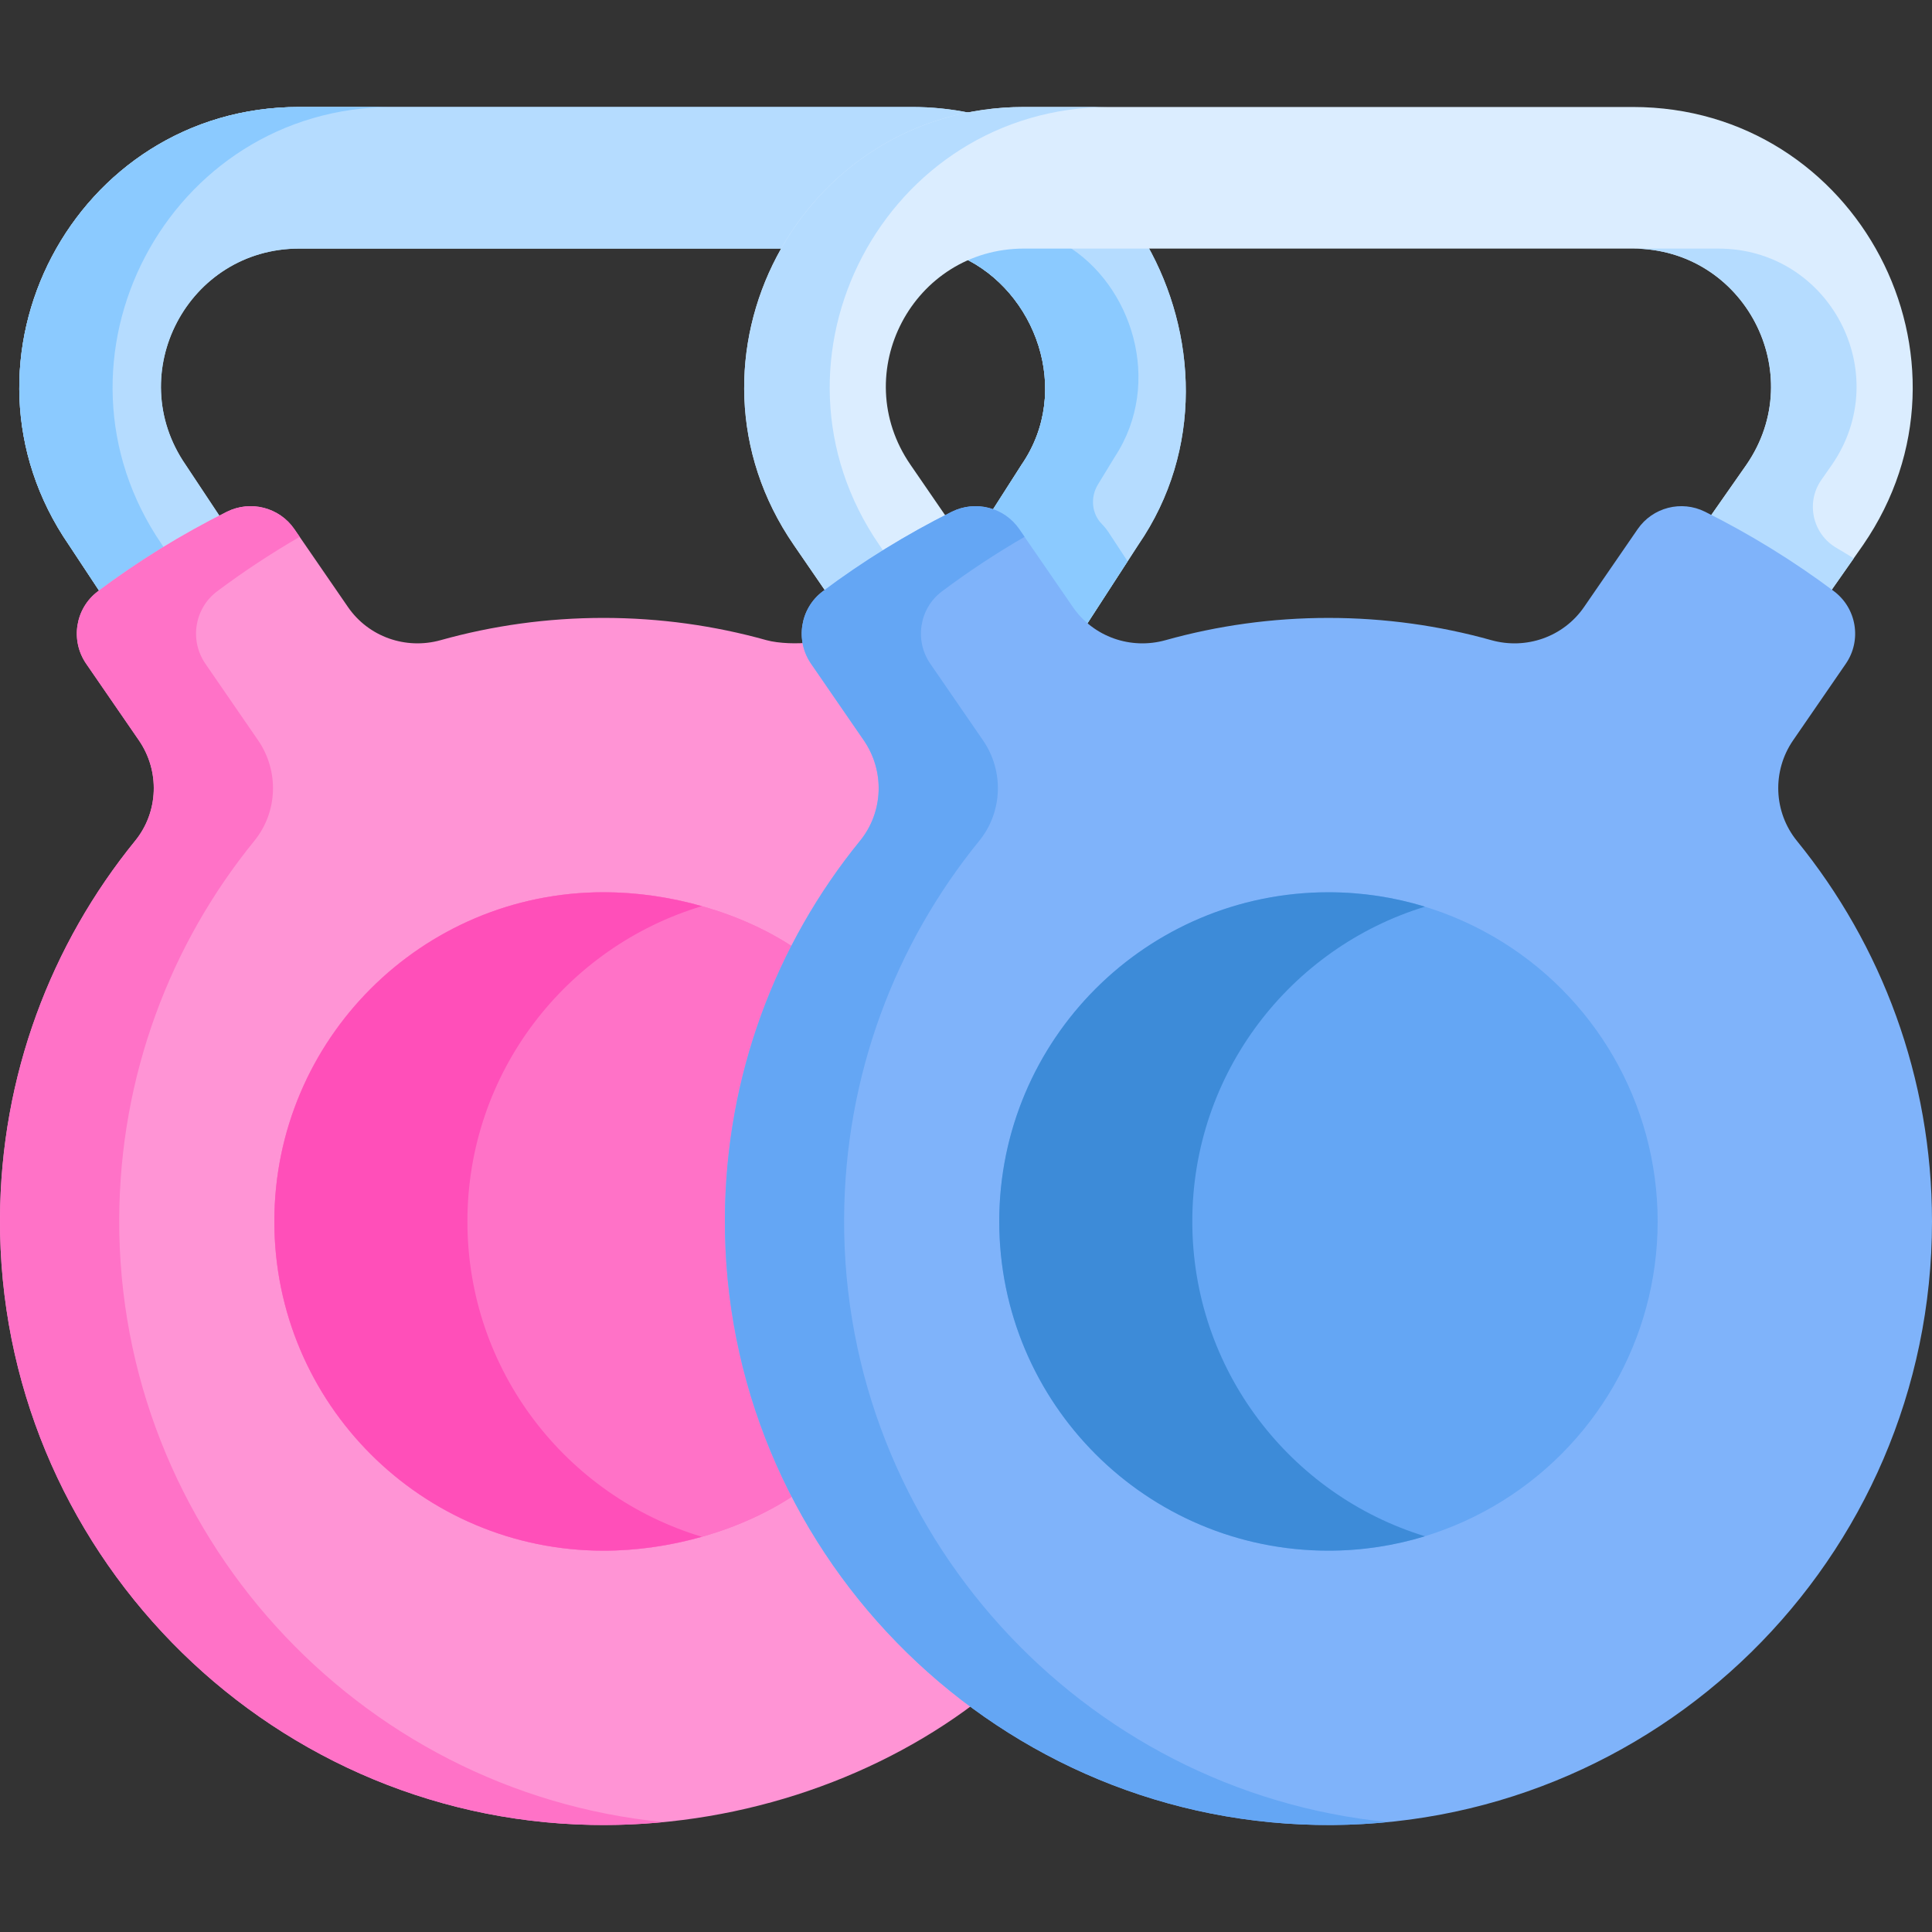 <svg id="Capa_1" enable-background="new 0 0 511.999 511.999" height="512" viewBox="0 0 511.999 511.999" width="512" xmlns="http://www.w3.org/2000/svg"><rect x="0" y="0" width="511.999" height="511.999" fill="#333333" stroke="none"/><g><g fill="#b5dcff"><g><path d="m270.719 123.157-8.8 13.769c2.825.934 5.368 2.756 7.165 5.366l14.196 20.626c1.071 1.556 2.318 2.933 3.693 4.133l14.657-22.62c17.42-25.312 15.469-56.399 2.328-79.586h-33.595c-5.624 0-10.802 1.207-15.391 3.32 19.471 8.96 29.269 35.345 15.747 54.992z"/><path d="m257.028 29.911c-4.915-1.014-10.054-1.56-15.392-1.56h-81.688-80.658c-59.614 0-94.804 66.998-61.024 116.08l9.222 13.963c10.011-7.453 20.739-14.106 31.918-19.811l-10.229-15.426c-16.727-24.303.639-57.281 30.113-57.281h80.658 48.093c10.066-17.767 27.313-31.493 48.987-35.965z"/></g><path d="m270.719 123.157-8.8 13.769c2.825.934 5.368 2.756 7.165 5.366l14.196 20.626c1.071 1.556 2.318 2.933 3.693 4.133l14.657-22.62c17.42-25.312 15.469-56.399 2.328-79.586h-33.595c-5.624 0-10.802 1.207-15.391 3.32 19.471 8.96 29.269 35.345 15.747 54.992z"/><path d="m257.028 29.911c-4.915-1.014-10.054-1.56-15.392-1.56h-81.688-80.658c-59.614 0-94.804 66.998-61.024 116.08l9.222 13.963c10.011-7.453 20.739-14.106 31.918-19.811l-10.229-15.426c-16.727-24.303.639-57.281 30.113-57.281h80.658 48.093c10.066-17.767 27.313-31.493 48.987-35.965z"/></g><path d="m292.002 138.87c-2.74-2.775-3.073-7.136-1.042-10.466l4.483-7.351c12.901-19.643 4.567-45.7-13.134-56.208h-11.946c-5.624 0-10.802 1.207-15.391 3.32 19.471 8.96 29.269 35.345 15.747 54.992l-8.8 13.769c2.825.934 5.368 2.756 7.165 5.366l14.196 20.626c1.071 1.556 2.318 2.933 3.693 4.133l11.857-18.299-5.022-7.646c-.539-.821-1.145-1.567-1.806-2.236z" fill="#8bcaff"/><path d="m42.99 144.432c-33.78-49.083 1.41-116.08 61.024-116.08h-24.724c-59.614 0-94.804 66.998-61.024 116.08l9.222 13.963c5.501-4.095 11.223-7.938 17.112-11.526z" fill="#8bcaff"/><path d="m219.974 158.416c10.011-7.453 20.739-14.106 31.918-19.811l-10.612-15.447c-16.727-24.303.64-57.282 30.113-57.282h80.658 80.658c29.503 0 46.822 33.004 30.113 57.282l-10.803 15.448c11.179 5.705 21.907 12.357 31.918 19.811l9.795-13.984c33.798-49.107-1.44-116.08-61.024-116.08h-80.658-80.658c-59.614 0-94.804 66.998-61.024 116.08z" fill="#dbedff"/><path d="m233.033 144.431c-33.781-49.082 1.41-116.08 61.024-116.08h-22.664c-59.614 0-94.804 66.998-61.024 116.08l9.605 13.984c4.981-3.709 10.14-7.218 15.443-10.512z" fill="#b5dcff"/><path d="m482.69 127.157 2.797-3.999c16.709-24.278-.611-57.281-30.114-57.281h-22.664c29.503 0 46.823 33.004 30.114 57.281l-10.803 15.448c11.179 5.705 21.907 12.357 31.918 19.811l7.319-10.449c-1.533-.953-3.079-1.889-4.635-2.806-6.308-3.717-8.128-12.006-3.932-18.005z" fill="#b5dcff"/><g><path d="m194.165 322.999c.163-37.971 13.558-72.819 35.811-100.171 6.224-7.65 6.584-18.514.993-26.638l-13.96-20.283c-1.21-1.758-1.953-3.702-2.281-5.686-3.123.476-8.435.317-11.616-.573-13.731-3.841-28.208-5.896-43.165-5.896s-29.434 2.055-43.165 5.896c-9.252 2.588-19.129-.875-24.576-8.79l-14.196-20.626c-3.982-5.786-11.618-7.738-17.902-4.6-11.991 5.988-23.481 13.076-34.15 21.066-6.028 4.514-7.382 13.004-3.113 19.208l13.96 20.283c5.591 8.124 5.231 18.988-.993 26.638-22.253 27.353-35.648 62.201-35.81 100.172-.373 87.034 69.666 158.883 156.684 160.616 37.352.744 73.913-11.328 101.484-32.104-39.026-29.415-64.229-76.218-64.005-128.512z" fill="#ff94d5"/></g><g><path d="m31.594 322.999c.163-37.971 13.558-72.819 35.811-100.171 6.224-7.65 6.584-18.514.993-26.638l-13.96-20.283c-4.27-6.204-2.915-14.694 3.113-19.208 6.965-5.216 14.285-10.039 21.86-14.431l-1.401-2.035c-3.982-5.786-11.618-7.738-17.902-4.6-11.991 5.988-23.481 13.076-34.15 21.066-6.028 4.514-7.382 13.004-3.113 19.208l13.96 20.283c5.592 8.124 5.231 18.989-.993 26.638-22.253 27.352-35.648 62.2-35.811 100.171-.373 87.034 69.666 158.883 156.684 160.616 6.412.128 12.8-.131 19.125-.738-81.142-7.966-144.571-77.043-144.216-159.878z" fill="#ff72c7"/></g><path d="m194.165 322.999c.11-25.644 6.262-49.859 17.095-71.306-14.018-9.607-33.036-15.237-51.313-15.237-48.184 0-87.244 39.061-87.244 87.244 0 48.184 39.061 87.244 87.244 87.244 18.318 0 37.369-5.656 51.405-15.302-11.087-21.869-17.298-46.573-17.187-72.643z" fill="#ff72c7"/><path d="m194.165 322.999c.11-25.644 6.262-49.859 17.095-71.306-14.018-9.607-33.036-15.237-51.313-15.237-48.184 0-87.244 39.061-87.244 87.244 0 48.184 39.061 87.244 87.244 87.244 18.318 0 37.369-5.656 51.405-15.302-11.087-21.869-17.298-46.573-17.187-72.643z" fill="#ff72c7"/><path d="m123.869 323.7c0-39.454 26.196-72.775 62.138-83.56-8.44-2.388-17.332-3.685-26.059-3.685-48.184 0-87.244 39.061-87.244 87.244 0 48.184 39.061 87.244 87.244 87.244 8.728 0 17.617-1.298 26.056-3.685-35.941-10.785-62.135-44.106-62.135-83.558z" fill="#ff4fb9"/><path d="m476.227 222.878c-6.236-7.671-6.639-18.543-1.034-26.686l13.961-20.285c4.283-6.222 2.888-14.717-3.16-19.243-10.663-7.981-22.145-15.061-34.128-21.043-6.275-3.133-13.9-1.166-17.877 4.612l-14.196 20.627c-5.447 7.914-15.324 11.378-24.576 8.79-13.731-3.841-28.208-5.896-43.165-5.896s-29.434 2.055-43.165 5.896c-9.252 2.588-19.129-.876-24.576-8.79l-14.196-20.626c-3.982-5.786-11.618-7.738-17.902-4.6-11.991 5.988-23.481 13.076-34.15 21.066-6.028 4.514-7.382 13.005-3.113 19.208l13.96 20.283c5.591 8.124 5.231 18.988-.993 26.639-22.253 27.352-35.648 62.199-35.811 100.17-.373 87.034 69.666 158.883 156.684 160.616 89.829 1.789 163.21-70.494 163.21-159.915-.001-38.222-13.407-73.31-35.773-100.823z" fill="#7fb3fa"/><g><g><g><path d="m223.698 322.999c.163-37.971 13.558-72.818 35.811-100.171 6.224-7.65 6.584-18.514.993-26.639l-13.96-20.283c-4.269-6.204-2.915-14.694 3.113-19.208 6.965-5.216 14.285-10.039 21.86-14.431l-1.4-2.035c-3.982-5.786-11.618-7.738-17.902-4.6-11.991 5.988-23.481 13.076-34.15 21.066-6.028 4.514-7.382 13.005-3.113 19.208l13.96 20.283c5.591 8.124 5.231 18.988-.993 26.639-22.254 27.352-35.649 62.199-35.811 100.171-.373 87.034 69.666 158.883 156.684 160.616 6.437.128 12.786-.136 19.034-.748-81.1-8.009-144.482-77.064-144.126-159.868z" fill="#64a6f4"/></g></g></g><circle cx="352.051" cy="323.7" fill="#64a6f4" r="87.244"/><path d="m315.973 323.7c0-39.28 25.962-72.49 61.661-83.424-8.091-2.478-16.68-3.82-25.583-3.82-48.184 0-87.244 39.061-87.244 87.244 0 48.184 39.061 87.244 87.244 87.244 8.903 0 17.492-1.341 25.583-3.82-35.699-10.934-61.661-44.144-61.661-83.424z" fill="#3d8bd8"/></g></svg>